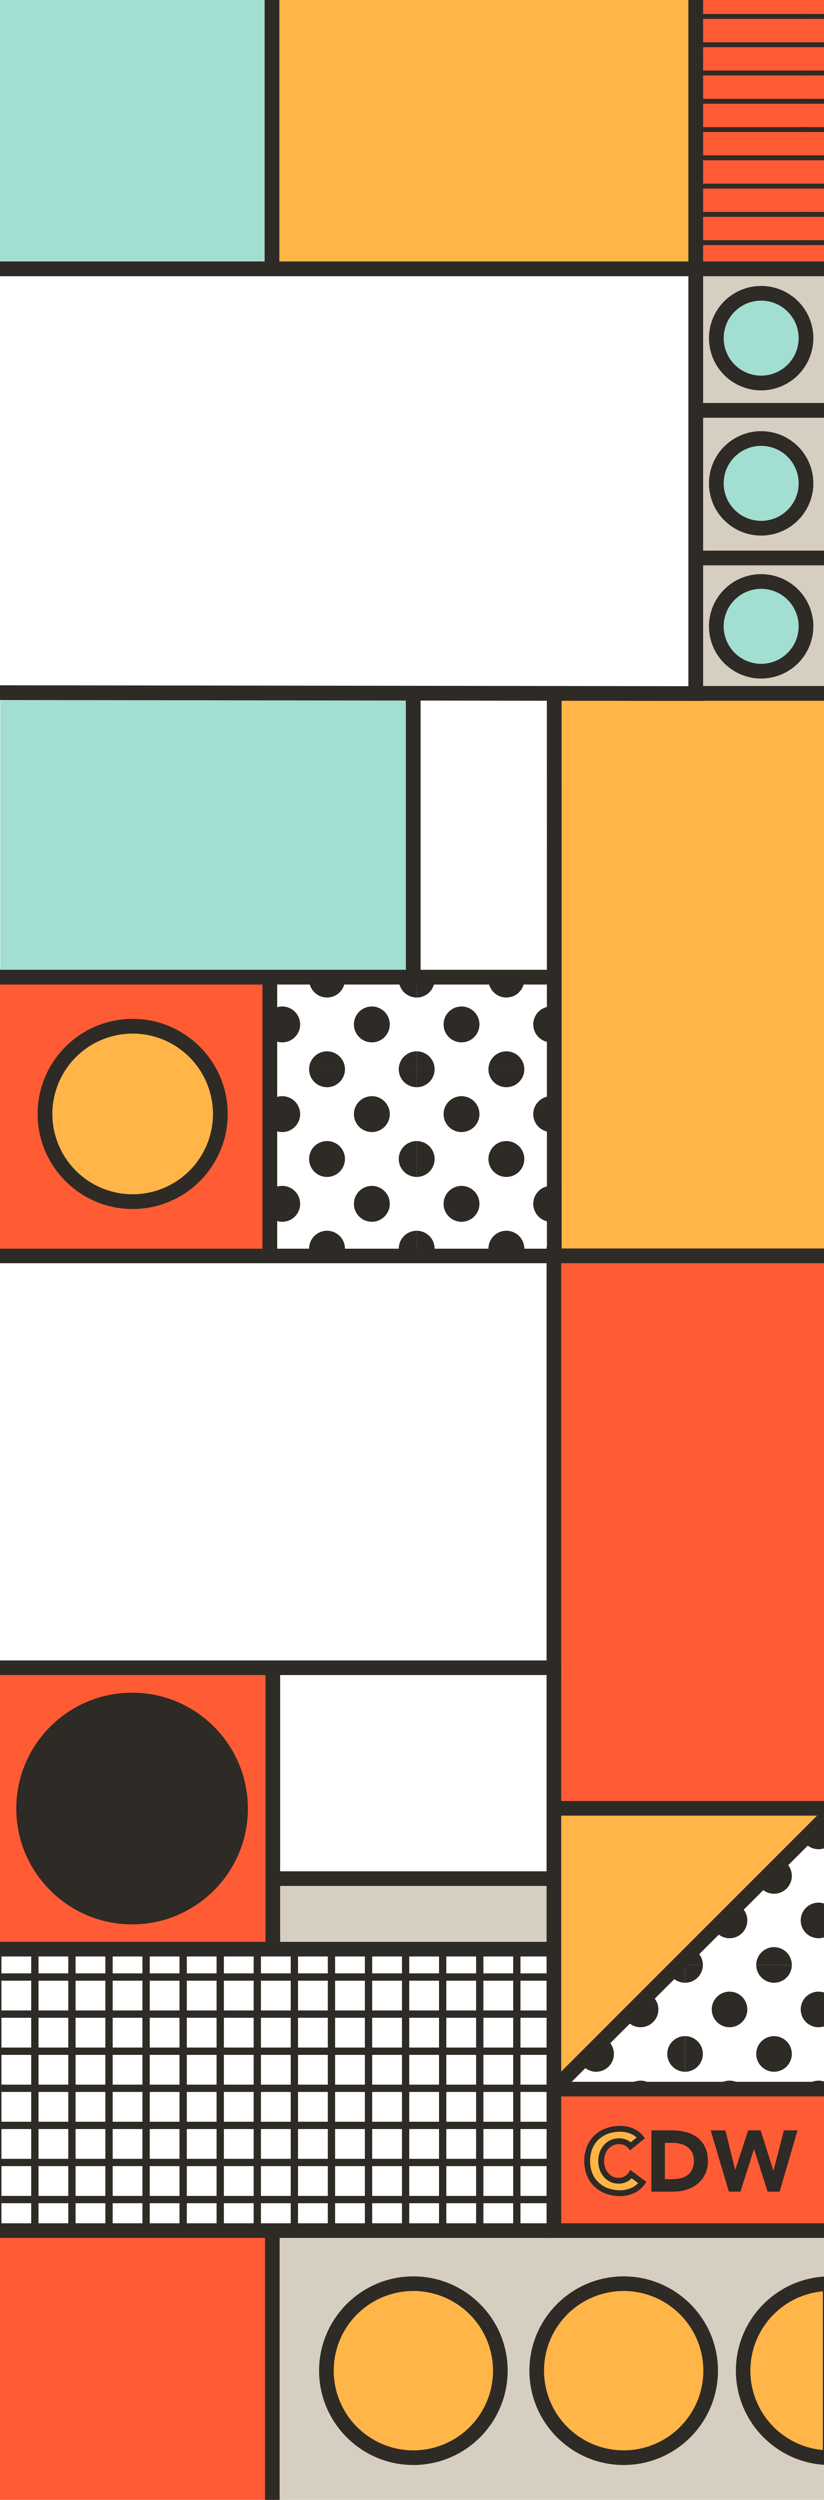 <svg id="7a12c148-3824-4db5-959d-606992ed67d4" data-name="Layer 1" xmlns="http://www.w3.org/2000/svg" xmlns:xlink="http://www.w3.org/1999/xlink" viewBox="0 0 1200 3639.16"><defs><style>.\38 2eb496f-14f8-4efe-9ca1-07c2d0b769f8{fill:none;}.\37 964dc54-77ad-4539-bf93-e321cf7a09b9{fill:#ffb547;}.\31 5223e74-fa88-401e-b317-ae8fcdf996e9{fill:#a3ded2;}.\30 d751876-4201-4e48-b7de-285b3b790b7d{fill:#fff;}.\39 9e28764-74d1-43a3-81c7-a79842e80d3f{fill:#ff5b35;}.\32 8b59dc7-541a-46fb-bac2-d6cc2e890f13{fill:#d6cec0;}.a9d6747d-a474-4b3e-ae79-1d3e1781258d{clip-path:url(#eb39563c-7c60-4858-9388-b125deb5d891);}.bce96554-d331-4b1d-a64f-83517e2ba53f{clip-path:url(#a557c311-cecc-4845-86d7-efa0c31aada0);}.\30 442865d-26be-40dc-903e-fa04ff067af2{fill:#2e2a25;}.\35 b6a2b88-571a-40b3-bd7c-d735e1b21774{clip-path:url(#f3caca79-f1d3-4735-a67e-b8260b26e125);}.da03964a-5814-4991-834a-bacf8c104a25{clip-path:url(#4a5462ea-1d41-422c-ae7f-ead154a6c0c4);}.\35 da959a5-76f3-4c20-8862-4ed7604af5cf{clip-path:url(#242c09b8-669c-4cf1-abf4-8a085438696a);}.f643a083-7d4e-4441-a335-8858914bb138{clip-path:url(#3ad26491-f104-4552-8f42-f0c9b14f6fb2);}.\34 50b9453-9940-4cd2-af39-e9953ac96bc0{clip-path:url(#706308b0-386e-456c-86ff-2a75bfd17264);}.a238434f-0aff-4232-9a99-d2aa62ed6fa8{clip-path:url(#9b6da7a7-a3d0-4081-85b5-90d99103f566);}.\34 5bc4fe8-2c32-4974-9c6a-f95c67d7ef8f{clip-path:url(#00dac958-4b7e-4e38-aa49-65f328e586fe);}.\35 3cca818-d732-4175-864d-f264b150cdf1{clip-path:url(#c3bafe98-cd58-4a94-a032-524f951bb37a);}.ae6deebc-1aa1-4a01-9b19-9063aab231c9{clip-path:url(#686127bf-519b-4724-adf4-7c93d803bcfb);}.b0c73037-dc27-44f4-a39f-91b533c47380{clip-path:url(#cd03cb4f-8566-429a-9abb-2f4e4be0730b);}.\39 bc93f2a-c75c-49e1-b761-d288165b2e8a{clip-path:url(#b93c1082-1602-4e4e-b189-1bb9372b8bf3);}.ca468ddf-356a-4687-a462-4ab8d9d6fac5{clip-path:url(#f5bb88fd-25d8-491d-82d3-04ca75692df3);}.\36 8eb3c09-9ef1-4233-ac95-ed7bc013467b{clip-path:url(#d8c756c0-10e1-4207-bf29-f08d2d83da89);}.\31 8b75ac3-a47d-4658-b1e0-f2abea520778{clip-path:url(#1f38fed7-027a-495f-a1e2-fe43facd4237);}.\35 c0dc98c-7940-4266-9d14-c3716c9408d8{clip-path:url(#c5bf20d5-0830-45b0-8c7f-2ab2f2d17c8e);}</style><clipPath id="eb39563c-7c60-4858-9388-b125deb5d891"><rect class="82eb496f-14f8-4efe-9ca1-07c2d0b769f8" x="397.22" y="1424.03" width="405.63" height="395.1"/></clipPath><clipPath id="a557c311-cecc-4845-86d7-efa0c31aada0"><rect class="82eb496f-14f8-4efe-9ca1-07c2d0b769f8" x="606.83" y="1295.41" width="261.17" height="261.19"/></clipPath><clipPath id="f3caca79-f1d3-4735-a67e-b8260b26e125"><rect class="82eb496f-14f8-4efe-9ca1-07c2d0b769f8" x="606.83" y="1556.6" width="261.17" height="261.19"/></clipPath><clipPath id="4a5462ea-1d41-422c-ae7f-ead154a6c0c4"><rect class="82eb496f-14f8-4efe-9ca1-07c2d0b769f8" x="606.83" y="1817.78" width="261.17" height="261.19"/></clipPath><clipPath id="242c09b8-669c-4cf1-abf4-8a085438696a"><rect class="82eb496f-14f8-4efe-9ca1-07c2d0b769f8" x="345.66" y="1295.41" width="261.17" height="261.19"/></clipPath><clipPath id="3ad26491-f104-4552-8f42-f0c9b14f6fb2"><rect class="82eb496f-14f8-4efe-9ca1-07c2d0b769f8" x="345.66" y="1556.6" width="261.17" height="261.19"/></clipPath><clipPath id="706308b0-386e-456c-86ff-2a75bfd17264"><rect class="82eb496f-14f8-4efe-9ca1-07c2d0b769f8" x="345.66" y="1817.78" width="261.17" height="261.19"/></clipPath><clipPath id="9b6da7a7-a3d0-4081-85b5-90d99103f566"><rect class="82eb496f-14f8-4efe-9ca1-07c2d0b769f8" x="1016.08" y="-11.37" width="188.67" height="402.74"/></clipPath><clipPath id="00dac958-4b7e-4e38-aa49-65f328e586fe"><rect class="82eb496f-14f8-4efe-9ca1-07c2d0b769f8" x="1174.92" y="-161.23" width="411.58" height="411.58"/></clipPath><clipPath id="c3bafe98-cd58-4a94-a032-524f951bb37a"><rect class="82eb496f-14f8-4efe-9ca1-07c2d0b769f8" x="1174.92" y="250.35" width="411.58" height="411.58"/></clipPath><clipPath id="686127bf-519b-4724-adf4-7c93d803bcfb"><rect class="82eb496f-14f8-4efe-9ca1-07c2d0b769f8" x="763.34" y="-161.23" width="411.58" height="411.58"/></clipPath><clipPath id="cd03cb4f-8566-429a-9abb-2f4e4be0730b"><rect class="82eb496f-14f8-4efe-9ca1-07c2d0b769f8" x="763.34" y="250.35" width="411.58" height="411.58"/></clipPath><clipPath id="b93c1082-1602-4e4e-b189-1bb9372b8bf3"><polygon id="191105c9-832f-4dba-8c82-d3398c559ee1" data-name="SVGID" class="82eb496f-14f8-4efe-9ca1-07c2d0b769f8" points="1214.66 2632.47 1214.66 3041.22 805.91 3041.22 1214.66 2632.47"/></clipPath><clipPath id="f5bb88fd-25d8-491d-82d3-04ca75692df3"><rect id="36f048c5-6b7a-4adb-b6b4-8630c45cd390" data-name="SVGID" class="82eb496f-14f8-4efe-9ca1-07c2d0b769f8" x="997.66" y="2601.32" width="259.11" height="259.13"/></clipPath><clipPath id="d8c756c0-10e1-4207-bf29-f08d2d83da89"><rect id="a6190df5-0676-4bc6-8928-9838bf3b64ca" data-name="SVGID" class="82eb496f-14f8-4efe-9ca1-07c2d0b769f8" x="997.66" y="2860.45" width="259.11" height="259.13"/></clipPath><clipPath id="1f38fed7-027a-495f-a1e2-fe43facd4237"><rect id="68dcebd2-da87-4b31-8c27-96a3cb0a0f64" data-name="SVGID" class="82eb496f-14f8-4efe-9ca1-07c2d0b769f8" x="738.55" y="2601.32" width="259.11" height="259.13"/></clipPath><clipPath id="c5bf20d5-0830-45b0-8c7f-2ab2f2d17c8e"><rect id="b8681e57-22f8-445d-950a-175e2194d4ed" data-name="SVGID" class="82eb496f-14f8-4efe-9ca1-07c2d0b769f8" x="738.55" y="2860.45" width="259.11" height="259.13"/></clipPath></defs><title>hq-background</title><rect class="7964dc54-77ad-4539-bf93-e321cf7a09b9" x="812.21" y="1013.76" width="402.74" height="813.42"/><rect class="15223e74-fa88-401e-b317-ae8fcdf996e9" x="0.41" y="1013.76" width="600.6" height="406.71"/><rect class="0d751876-4201-4e48-b7de-285b3b790b7d" x="-7.2" y="390.41" width="1020.42" height="619.25"/><rect class="99e28764-74d1-43a3-81c7-a79842e80d3f" x="1016.08" y="-11.37" width="188.67" height="401.78"/><rect class="28b59dc7-541a-46fb-bac2-d6cc2e890f13" x="1016.08" y="392.45" width="203.15" height="616.95"/><rect class="99e28764-74d1-43a3-81c7-a79842e80d3f" x="-5.59" y="1422.49" width="398.53" height="398.53"/><rect class="15223e74-fa88-401e-b317-ae8fcdf996e9" x="-7.2" y="-4.68" width="405.63" height="395.1"/><g class="a9d6747d-a474-4b3e-ae79-1d3e1781258d"><g class="bce96554-d331-4b1d-a64f-83517e2ba53f"><path class="0442865d-26be-40dc-903e-fa04ff067af2" d="M868,1582.71a26.12,26.12,0,1,0-26.11-26.12A26.13,26.13,0,0,0,868,1582.71Z"/><path class="0442865d-26be-40dc-903e-fa04ff067af2" d="M737.42,1582.71a26.12,26.12,0,1,0-26.11-26.12A26.13,26.13,0,0,0,737.42,1582.71Z"/><path class="0442865d-26be-40dc-903e-fa04ff067af2" d="M868,1452.13A26.12,26.12,0,1,0,841.89,1426,26.13,26.13,0,0,0,868,1452.13Z"/><path class="0442865d-26be-40dc-903e-fa04ff067af2" d="M737.42,1452.13A26.12,26.12,0,1,0,711.31,1426,26.13,26.13,0,0,0,737.42,1452.13Z"/><path class="0442865d-26be-40dc-903e-fa04ff067af2" d="M672.12,1517.42A26.12,26.12,0,1,0,646,1491.3,26.13,26.13,0,0,0,672.12,1517.42Z"/><path class="0442865d-26be-40dc-903e-fa04ff067af2" d="M802.71,1517.42a26.12,26.12,0,1,0-26.13-26.12A26.12,26.12,0,0,0,802.71,1517.42Z"/><path class="0442865d-26be-40dc-903e-fa04ff067af2" d="M672.12,1386.83A26.12,26.12,0,1,0,646,1360.71,26.13,26.13,0,0,0,672.12,1386.83Z"/><path class="0442865d-26be-40dc-903e-fa04ff067af2" d="M802.71,1386.83a26.12,26.12,0,1,0-26.13-26.12A26.11,26.11,0,0,0,802.71,1386.83Z"/><path class="0442865d-26be-40dc-903e-fa04ff067af2" d="M606.82,1582.71a26.12,26.12,0,1,0-26.11-26.12A26.13,26.13,0,0,0,606.82,1582.71Z"/><path class="0442865d-26be-40dc-903e-fa04ff067af2" d="M606.82,1452.13A26.12,26.12,0,1,0,580.72,1426,26.13,26.13,0,0,0,606.82,1452.13Z"/><path class="0442865d-26be-40dc-903e-fa04ff067af2" d="M868,1321.53a26.12,26.12,0,1,0-26.11-26.12A26.13,26.13,0,0,0,868,1321.53Z"/><path class="0442865d-26be-40dc-903e-fa04ff067af2" d="M737.42,1321.53a26.12,26.12,0,1,0-26.11-26.12A26.13,26.13,0,0,0,737.42,1321.53Z"/><path class="0442865d-26be-40dc-903e-fa04ff067af2" d="M606.82,1321.53a26.12,26.12,0,1,0-26.11-26.12A26.13,26.13,0,0,0,606.82,1321.53Z"/></g><g class="5b6a2b88-571a-40b3-bd7c-d735e1b21774"><path class="0442865d-26be-40dc-903e-fa04ff067af2" d="M868,1843.9a26.12,26.12,0,1,0-26.11-26.12A26.13,26.13,0,0,0,868,1843.9Z"/><path class="0442865d-26be-40dc-903e-fa04ff067af2" d="M737.42,1843.9a26.12,26.12,0,1,0-26.11-26.12A26.13,26.13,0,0,0,737.42,1843.9Z"/><path class="0442865d-26be-40dc-903e-fa04ff067af2" d="M868,1713.32a26.12,26.12,0,1,0-26.11-26.13A26.13,26.13,0,0,0,868,1713.32Z"/><path class="0442865d-26be-40dc-903e-fa04ff067af2" d="M737.42,1713.32a26.12,26.12,0,1,0-26.11-26.13A26.13,26.13,0,0,0,737.42,1713.32Z"/><path class="0442865d-26be-40dc-903e-fa04ff067af2" d="M672.12,1778.6A26.12,26.12,0,1,0,646,1752.49,26.13,26.13,0,0,0,672.12,1778.6Z"/><path class="0442865d-26be-40dc-903e-fa04ff067af2" d="M802.71,1778.6a26.12,26.12,0,1,0-26.13-26.12A26.12,26.12,0,0,0,802.71,1778.6Z"/><path class="0442865d-26be-40dc-903e-fa04ff067af2" d="M672.12,1648A26.12,26.12,0,1,0,646,1621.89,26.13,26.13,0,0,0,672.12,1648Z"/><path class="0442865d-26be-40dc-903e-fa04ff067af2" d="M802.71,1648a26.12,26.12,0,1,0-26.13-26.12A26.11,26.11,0,0,0,802.71,1648Z"/><path class="0442865d-26be-40dc-903e-fa04ff067af2" d="M606.82,1843.9a26.12,26.12,0,1,0-26.11-26.12A26.13,26.13,0,0,0,606.82,1843.9Z"/><path class="0442865d-26be-40dc-903e-fa04ff067af2" d="M606.82,1713.32a26.12,26.12,0,1,0-26.11-26.13A26.13,26.13,0,0,0,606.82,1713.32Z"/><path class="0442865d-26be-40dc-903e-fa04ff067af2" d="M868,1582.71a26.12,26.12,0,1,0-26.11-26.12A26.13,26.13,0,0,0,868,1582.71Z"/><path class="0442865d-26be-40dc-903e-fa04ff067af2" d="M737.42,1582.71a26.12,26.12,0,1,0-26.11-26.12A26.13,26.13,0,0,0,737.42,1582.71Z"/><path class="0442865d-26be-40dc-903e-fa04ff067af2" d="M606.82,1582.71a26.12,26.12,0,1,0-26.11-26.12A26.13,26.13,0,0,0,606.82,1582.71Z"/></g><g class="da03964a-5814-4991-834a-bacf8c104a25"><path class="0442865d-26be-40dc-903e-fa04ff067af2" d="M868,2105.09A26.12,26.12,0,1,0,841.89,2079,26.13,26.13,0,0,0,868,2105.09Z"/><path class="0442865d-26be-40dc-903e-fa04ff067af2" d="M737.42,2105.09A26.12,26.12,0,1,0,711.31,2079,26.13,26.13,0,0,0,737.42,2105.09Z"/><path class="0442865d-26be-40dc-903e-fa04ff067af2" d="M868,1974.5a26.12,26.12,0,1,0-26.11-26.13A26.13,26.13,0,0,0,868,1974.5Z"/><path class="0442865d-26be-40dc-903e-fa04ff067af2" d="M737.42,1974.5a26.12,26.12,0,1,0-26.11-26.13A26.13,26.13,0,0,0,737.42,1974.5Z"/><path class="0442865d-26be-40dc-903e-fa04ff067af2" d="M672.12,2039.79A26.12,26.12,0,1,0,646,2013.67,26.13,26.13,0,0,0,672.12,2039.79Z"/><path class="0442865d-26be-40dc-903e-fa04ff067af2" d="M802.71,2039.79a26.12,26.12,0,1,0-26.13-26.12A26.12,26.12,0,0,0,802.71,2039.79Z"/><path class="0442865d-26be-40dc-903e-fa04ff067af2" d="M672.12,1909.2A26.12,26.12,0,1,0,646,1883.08,26.13,26.13,0,0,0,672.12,1909.2Z"/><path class="0442865d-26be-40dc-903e-fa04ff067af2" d="M802.71,1909.2a26.12,26.12,0,1,0-26.13-26.12A26.11,26.11,0,0,0,802.71,1909.2Z"/><path class="0442865d-26be-40dc-903e-fa04ff067af2" d="M606.82,2105.09A26.12,26.12,0,1,0,580.72,2079,26.13,26.13,0,0,0,606.82,2105.09Z"/><path class="0442865d-26be-40dc-903e-fa04ff067af2" d="M606.82,1974.5a26.12,26.12,0,1,0-26.11-26.13A26.13,26.13,0,0,0,606.82,1974.5Z"/><path class="0442865d-26be-40dc-903e-fa04ff067af2" d="M868,1843.9a26.12,26.12,0,1,0-26.11-26.12A26.13,26.13,0,0,0,868,1843.9Z"/><path class="0442865d-26be-40dc-903e-fa04ff067af2" d="M737.42,1843.9a26.12,26.12,0,1,0-26.11-26.12A26.13,26.13,0,0,0,737.42,1843.9Z"/><path class="0442865d-26be-40dc-903e-fa04ff067af2" d="M606.82,1843.9a26.12,26.12,0,1,0-26.11-26.12A26.13,26.13,0,0,0,606.82,1843.9Z"/></g><g class="5da959a5-76f3-4c20-8862-4ed7604af5cf"><path class="0442865d-26be-40dc-903e-fa04ff067af2" d="M606.82,1582.71a26.12,26.12,0,1,0-26.11-26.12A26.13,26.13,0,0,0,606.82,1582.71Z"/><path class="0442865d-26be-40dc-903e-fa04ff067af2" d="M476.24,1582.71a26.12,26.12,0,1,0-26.11-26.12A26.13,26.13,0,0,0,476.24,1582.71Z"/><path class="0442865d-26be-40dc-903e-fa04ff067af2" d="M606.82,1452.13A26.12,26.12,0,1,0,580.72,1426,26.13,26.13,0,0,0,606.82,1452.13Z"/><path class="0442865d-26be-40dc-903e-fa04ff067af2" d="M476.24,1452.13A26.12,26.12,0,1,0,450.14,1426,26.13,26.13,0,0,0,476.24,1452.13Z"/><path class="0442865d-26be-40dc-903e-fa04ff067af2" d="M411,1517.42a26.12,26.12,0,1,0-26.12-26.12A26.13,26.13,0,0,0,411,1517.42Z"/><path class="0442865d-26be-40dc-903e-fa04ff067af2" d="M541.54,1517.42a26.12,26.12,0,1,0-26.13-26.12A26.12,26.12,0,0,0,541.54,1517.42Z"/><path class="0442865d-26be-40dc-903e-fa04ff067af2" d="M411,1386.83a26.12,26.12,0,1,0-26.12-26.12A26.13,26.13,0,0,0,411,1386.83Z"/><path class="0442865d-26be-40dc-903e-fa04ff067af2" d="M541.54,1386.83a26.12,26.12,0,1,0-26.13-26.12A26.11,26.11,0,0,0,541.54,1386.83Z"/><path class="0442865d-26be-40dc-903e-fa04ff067af2" d="M345.65,1582.71a26.12,26.12,0,1,0-26.11-26.12A26.13,26.13,0,0,0,345.65,1582.71Z"/><path class="0442865d-26be-40dc-903e-fa04ff067af2" d="M345.65,1452.13A26.12,26.12,0,1,0,319.54,1426,26.13,26.13,0,0,0,345.65,1452.13Z"/><path class="0442865d-26be-40dc-903e-fa04ff067af2" d="M606.82,1321.53a26.12,26.12,0,1,0-26.11-26.12A26.13,26.13,0,0,0,606.82,1321.53Z"/><path class="0442865d-26be-40dc-903e-fa04ff067af2" d="M476.24,1321.53a26.12,26.12,0,1,0-26.11-26.12A26.13,26.13,0,0,0,476.24,1321.53Z"/><path class="0442865d-26be-40dc-903e-fa04ff067af2" d="M345.65,1321.53a26.12,26.12,0,1,0-26.11-26.12A26.13,26.13,0,0,0,345.65,1321.53Z"/></g><g class="f643a083-7d4e-4441-a335-8858914bb138"><path class="0442865d-26be-40dc-903e-fa04ff067af2" d="M606.82,1843.9a26.12,26.12,0,1,0-26.11-26.12A26.13,26.13,0,0,0,606.82,1843.9Z"/><path class="0442865d-26be-40dc-903e-fa04ff067af2" d="M476.24,1843.9a26.12,26.12,0,1,0-26.11-26.12A26.13,26.13,0,0,0,476.24,1843.9Z"/><path class="0442865d-26be-40dc-903e-fa04ff067af2" d="M606.82,1713.32a26.12,26.12,0,1,0-26.11-26.13A26.13,26.13,0,0,0,606.82,1713.32Z"/><path class="0442865d-26be-40dc-903e-fa04ff067af2" d="M476.24,1713.32a26.12,26.12,0,1,0-26.11-26.13A26.13,26.13,0,0,0,476.24,1713.32Z"/><path class="0442865d-26be-40dc-903e-fa04ff067af2" d="M411,1778.6a26.12,26.12,0,1,0-26.12-26.12A26.13,26.13,0,0,0,411,1778.6Z"/><path class="0442865d-26be-40dc-903e-fa04ff067af2" d="M541.54,1778.6a26.12,26.12,0,1,0-26.13-26.12A26.12,26.12,0,0,0,541.54,1778.6Z"/><path class="0442865d-26be-40dc-903e-fa04ff067af2" d="M411,1648a26.12,26.12,0,1,0-26.12-26.12A26.13,26.13,0,0,0,411,1648Z"/><path class="0442865d-26be-40dc-903e-fa04ff067af2" d="M541.54,1648a26.12,26.12,0,1,0-26.13-26.12A26.11,26.11,0,0,0,541.54,1648Z"/><path class="0442865d-26be-40dc-903e-fa04ff067af2" d="M345.65,1843.9a26.12,26.12,0,1,0-26.11-26.12A26.13,26.13,0,0,0,345.65,1843.9Z"/><path class="0442865d-26be-40dc-903e-fa04ff067af2" d="M345.65,1713.32a26.12,26.12,0,1,0-26.11-26.13A26.13,26.13,0,0,0,345.65,1713.32Z"/><path class="0442865d-26be-40dc-903e-fa04ff067af2" d="M606.82,1582.71a26.12,26.12,0,1,0-26.11-26.12A26.13,26.13,0,0,0,606.82,1582.71Z"/><path class="0442865d-26be-40dc-903e-fa04ff067af2" d="M476.24,1582.71a26.12,26.12,0,1,0-26.11-26.12A26.13,26.13,0,0,0,476.24,1582.71Z"/><path class="0442865d-26be-40dc-903e-fa04ff067af2" d="M345.65,1582.71a26.12,26.12,0,1,0-26.11-26.12A26.13,26.13,0,0,0,345.65,1582.71Z"/></g><g class="450b9453-9940-4cd2-af39-e9953ac96bc0"><path class="0442865d-26be-40dc-903e-fa04ff067af2" d="M606.82,2105.09A26.12,26.12,0,1,0,580.72,2079,26.13,26.13,0,0,0,606.82,2105.09Z"/><path class="0442865d-26be-40dc-903e-fa04ff067af2" d="M476.24,2105.09A26.12,26.12,0,1,0,450.14,2079,26.13,26.13,0,0,0,476.24,2105.09Z"/><path class="0442865d-26be-40dc-903e-fa04ff067af2" d="M606.82,1974.5a26.12,26.12,0,1,0-26.11-26.13A26.13,26.13,0,0,0,606.82,1974.5Z"/><path class="0442865d-26be-40dc-903e-fa04ff067af2" d="M476.24,1974.5a26.12,26.12,0,1,0-26.11-26.13A26.13,26.13,0,0,0,476.24,1974.5Z"/><path class="0442865d-26be-40dc-903e-fa04ff067af2" d="M411,2039.79a26.12,26.12,0,1,0-26.12-26.12A26.13,26.13,0,0,0,411,2039.79Z"/><path class="0442865d-26be-40dc-903e-fa04ff067af2" d="M541.54,2039.79a26.12,26.12,0,1,0-26.13-26.12A26.12,26.12,0,0,0,541.54,2039.79Z"/><path class="0442865d-26be-40dc-903e-fa04ff067af2" d="M411,1909.2a26.12,26.12,0,1,0-26.12-26.12A26.13,26.13,0,0,0,411,1909.2Z"/><path class="0442865d-26be-40dc-903e-fa04ff067af2" d="M541.54,1909.2a26.12,26.12,0,1,0-26.13-26.12A26.11,26.11,0,0,0,541.54,1909.2Z"/><path class="0442865d-26be-40dc-903e-fa04ff067af2" d="M345.65,2105.09A26.12,26.12,0,1,0,319.54,2079,26.13,26.13,0,0,0,345.65,2105.09Z"/><path class="0442865d-26be-40dc-903e-fa04ff067af2" d="M345.65,1974.5a26.12,26.12,0,1,0-26.11-26.13A26.13,26.13,0,0,0,345.65,1974.5Z"/><path class="0442865d-26be-40dc-903e-fa04ff067af2" d="M606.82,1843.9a26.12,26.12,0,1,0-26.11-26.12A26.13,26.13,0,0,0,606.82,1843.9Z"/><path class="0442865d-26be-40dc-903e-fa04ff067af2" d="M476.24,1843.9a26.12,26.12,0,1,0-26.11-26.12A26.13,26.13,0,0,0,476.24,1843.9Z"/><path class="0442865d-26be-40dc-903e-fa04ff067af2" d="M345.65,1843.9a26.12,26.12,0,1,0-26.11-26.12A26.13,26.13,0,0,0,345.65,1843.9Z"/></g></g><rect class="7964dc54-77ad-4539-bf93-e321cf7a09b9" x="396.11" y="-23.71" width="619.97" height="416.17"/><polygon class="0442865d-26be-40dc-903e-fa04ff067af2" points="612.51 1433.22 -17 1433.22 -17 1411.76 591.05 1411.76 591.05 1010.47 612.51 1010.47 612.51 1433.22"/><polygon class="0442865d-26be-40dc-903e-fa04ff067af2" points="1219.23 1838.94 796.49 1838.94 796.39 1012.98 817.85 1012.98 817.94 1817.48 1219.23 1817.48 1219.23 1838.94"/><rect class="0442865d-26be-40dc-903e-fa04ff067af2" x="601.78" y="1411.76" width="205.43" height="21.46"/><rect class="0442865d-26be-40dc-903e-fa04ff067af2" x="382.22" y="1424.74" width="21.46" height="408.61"/><rect class="0442865d-26be-40dc-903e-fa04ff067af2" x="-17" y="380.64" width="1236.03" height="21.46"/><rect class="0442865d-26be-40dc-903e-fa04ff067af2" x="1013.22" y="586.68" width="206.01" height="21.46"/><rect class="0442865d-26be-40dc-903e-fa04ff067af2" x="1013.22" y="801.56" width="206.01" height="21.46"/><rect class="0442865d-26be-40dc-903e-fa04ff067af2" x="1013.22" y="998.67" width="206.01" height="21.46"/><circle class="15223e74-fa88-401e-b317-ae8fcdf996e9" cx="1108.49" cy="911.76" r="65.31"/><path class="0442865d-26be-40dc-903e-fa04ff067af2" d="M1108.49,987.8a76,76,0,1,1,76-76A76.13,76.13,0,0,1,1108.49,987.8Zm0-130.62a54.58,54.58,0,1,0,54.58,54.58A54.64,54.64,0,0,0,1108.49,857.18Z"/><circle class="15223e74-fa88-401e-b317-ae8fcdf996e9" cx="1108.49" cy="703.64" r="65.31"/><path class="0442865d-26be-40dc-903e-fa04ff067af2" d="M1108.49,779.68a76,76,0,1,1,76-76A76.13,76.13,0,0,1,1108.49,779.68Zm0-130.62a54.58,54.58,0,1,0,54.58,54.58A54.64,54.64,0,0,0,1108.49,649.06Z"/><circle class="15223e74-fa88-401e-b317-ae8fcdf996e9" cx="1108.49" cy="492.23" r="65.31"/><path class="0442865d-26be-40dc-903e-fa04ff067af2" d="M1108.49,568.27a76,76,0,1,1,76-76A76.13,76.13,0,0,1,1108.49,568.27Zm0-130.62a54.58,54.58,0,1,0,54.58,54.58A54.64,54.64,0,0,0,1108.49,437.65Z"/><polygon class="0442865d-26be-40dc-903e-fa04ff067af2" points="1023.95 1020.4 -17.01 1019.03 -16.98 997.57 1002.49 998.92 1002.49 -11.37 1023.95 -11.37 1023.95 1020.4"/><rect class="0442865d-26be-40dc-903e-fa04ff067af2" x="385.38" y="-23.71" width="21.46" height="416.17"/><circle class="7964dc54-77ad-4539-bf93-e321cf7a09b9" cx="193.2" cy="1621.58" r="127.67"/><path class="0442865d-26be-40dc-903e-fa04ff067af2" d="M193.2,1760c-76.31,0-138.4-62.08-138.4-138.4s62.08-138.4,138.4-138.4,138.4,62.08,138.4,138.4S269.52,1760,193.2,1760Zm0-255.33a116.94,116.94,0,1,0,116.94,116.94A117.07,117.07,0,0,0,193.2,1504.64Z"/><g class="a238434f-0aff-4232-9a99-d2aa62ed6fa8"><g class="45bc4fe8-2c32-4974-9c6a-f95c67d7ef8f"><rect class="0442865d-26be-40dc-903e-fa04ff067af2" x="1173.49" y="226.19" width="414.43" height="7.15"/><rect class="0442865d-26be-40dc-903e-fa04ff067af2" x="1173.49" y="143.88" width="414.43" height="7.15"/><rect class="0442865d-26be-40dc-903e-fa04ff067af2" x="1173.49" y="61.56" width="414.43" height="7.15"/><rect class="0442865d-26be-40dc-903e-fa04ff067af2" x="1173.49" y="185.04" width="414.43" height="7.15"/><rect class="0442865d-26be-40dc-903e-fa04ff067af2" x="1173.49" y="102.72" width="414.43" height="7.15"/><rect class="0442865d-26be-40dc-903e-fa04ff067af2" x="1173.49" y="20.4" width="414.43" height="7.15"/><rect class="0442865d-26be-40dc-903e-fa04ff067af2" x="761.91" y="226.19" width="414.43" height="7.15"/><rect class="0442865d-26be-40dc-903e-fa04ff067af2" x="761.91" y="143.88" width="414.43" height="7.15"/><rect class="0442865d-26be-40dc-903e-fa04ff067af2" x="761.91" y="61.56" width="414.43" height="7.15"/><rect class="0442865d-26be-40dc-903e-fa04ff067af2" x="761.91" y="185.04" width="414.43" height="7.15"/><rect class="0442865d-26be-40dc-903e-fa04ff067af2" x="761.91" y="102.72" width="414.43" height="7.15"/><rect class="0442865d-26be-40dc-903e-fa04ff067af2" x="761.91" y="20.4" width="414.43" height="7.15"/></g><g class="53cca818-d732-4175-864d-f264b150cdf1"><rect class="0442865d-26be-40dc-903e-fa04ff067af2" x="1173.49" y="637.77" width="414.43" height="7.15"/><rect class="0442865d-26be-40dc-903e-fa04ff067af2" x="1173.49" y="555.45" width="414.43" height="7.15"/><rect class="0442865d-26be-40dc-903e-fa04ff067af2" x="1173.49" y="473.14" width="414.43" height="7.15"/><rect class="0442865d-26be-40dc-903e-fa04ff067af2" x="1173.49" y="390.82" width="414.43" height="7.15"/><rect class="0442865d-26be-40dc-903e-fa04ff067af2" x="1173.49" y="308.51" width="414.43" height="7.15"/><rect class="0442865d-26be-40dc-903e-fa04ff067af2" x="1173.49" y="596.61" width="414.43" height="7.15"/><rect class="0442865d-26be-40dc-903e-fa04ff067af2" x="1173.49" y="514.29" width="414.43" height="7.15"/><rect class="0442865d-26be-40dc-903e-fa04ff067af2" x="1173.49" y="431.98" width="414.43" height="7.15"/><rect class="0442865d-26be-40dc-903e-fa04ff067af2" x="1173.49" y="349.67" width="414.43" height="7.15"/><rect class="0442865d-26be-40dc-903e-fa04ff067af2" x="1173.49" y="267.35" width="414.43" height="7.15"/><rect class="0442865d-26be-40dc-903e-fa04ff067af2" x="761.91" y="637.77" width="414.43" height="7.15"/><rect class="0442865d-26be-40dc-903e-fa04ff067af2" x="761.91" y="555.45" width="414.43" height="7.15"/><rect class="0442865d-26be-40dc-903e-fa04ff067af2" x="761.91" y="473.14" width="414.43" height="7.15"/><rect class="0442865d-26be-40dc-903e-fa04ff067af2" x="761.91" y="390.82" width="414.43" height="7.15"/><rect class="0442865d-26be-40dc-903e-fa04ff067af2" x="761.91" y="308.51" width="414.43" height="7.15"/><rect class="0442865d-26be-40dc-903e-fa04ff067af2" x="761.91" y="596.61" width="414.43" height="7.15"/><rect class="0442865d-26be-40dc-903e-fa04ff067af2" x="761.91" y="514.29" width="414.43" height="7.15"/><rect class="0442865d-26be-40dc-903e-fa04ff067af2" x="761.91" y="431.98" width="414.43" height="7.15"/><rect class="0442865d-26be-40dc-903e-fa04ff067af2" x="761.91" y="349.67" width="414.43" height="7.15"/><rect class="0442865d-26be-40dc-903e-fa04ff067af2" x="761.91" y="267.35" width="414.43" height="7.15"/></g><g class="ae6deebc-1aa1-4a01-9b19-9063aab231c9"><rect class="0442865d-26be-40dc-903e-fa04ff067af2" x="1173.49" y="226.19" width="414.43" height="7.15"/><rect class="0442865d-26be-40dc-903e-fa04ff067af2" x="1173.49" y="143.88" width="414.43" height="7.15"/><rect class="0442865d-26be-40dc-903e-fa04ff067af2" x="1173.49" y="61.56" width="414.43" height="7.15"/><rect class="0442865d-26be-40dc-903e-fa04ff067af2" x="1173.49" y="185.04" width="414.43" height="7.15"/><rect class="0442865d-26be-40dc-903e-fa04ff067af2" x="1173.49" y="102.72" width="414.43" height="7.15"/><rect class="0442865d-26be-40dc-903e-fa04ff067af2" x="1173.49" y="20.4" width="414.43" height="7.15"/><rect class="0442865d-26be-40dc-903e-fa04ff067af2" x="761.91" y="226.19" width="414.43" height="7.15"/><rect class="0442865d-26be-40dc-903e-fa04ff067af2" x="761.91" y="143.88" width="414.43" height="7.15"/><rect class="0442865d-26be-40dc-903e-fa04ff067af2" x="761.91" y="61.56" width="414.43" height="7.15"/><rect class="0442865d-26be-40dc-903e-fa04ff067af2" x="761.91" y="185.04" width="414.43" height="7.15"/><rect class="0442865d-26be-40dc-903e-fa04ff067af2" x="761.91" y="102.72" width="414.43" height="7.15"/><rect class="0442865d-26be-40dc-903e-fa04ff067af2" x="761.91" y="20.4" width="414.43" height="7.15"/><rect class="0442865d-26be-40dc-903e-fa04ff067af2" x="350.34" y="226.19" width="414.43" height="7.15"/><rect class="0442865d-26be-40dc-903e-fa04ff067af2" x="350.34" y="143.88" width="414.43" height="7.15"/><rect class="0442865d-26be-40dc-903e-fa04ff067af2" x="350.34" y="61.56" width="414.43" height="7.15"/><rect class="0442865d-26be-40dc-903e-fa04ff067af2" x="350.34" y="185.04" width="414.43" height="7.15"/><rect class="0442865d-26be-40dc-903e-fa04ff067af2" x="350.34" y="102.72" width="414.43" height="7.15"/><rect class="0442865d-26be-40dc-903e-fa04ff067af2" x="350.34" y="20.4" width="414.43" height="7.15"/></g><g class="b0c73037-dc27-44f4-a39f-91b533c47380"><rect class="0442865d-26be-40dc-903e-fa04ff067af2" x="1173.49" y="637.77" width="414.43" height="7.15"/><rect class="0442865d-26be-40dc-903e-fa04ff067af2" x="1173.49" y="555.45" width="414.43" height="7.15"/><rect class="0442865d-26be-40dc-903e-fa04ff067af2" x="1173.49" y="473.14" width="414.43" height="7.15"/><rect class="0442865d-26be-40dc-903e-fa04ff067af2" x="1173.49" y="390.82" width="414.43" height="7.15"/><rect class="0442865d-26be-40dc-903e-fa04ff067af2" x="1173.49" y="308.51" width="414.43" height="7.15"/><rect class="0442865d-26be-40dc-903e-fa04ff067af2" x="1173.49" y="596.61" width="414.43" height="7.15"/><rect class="0442865d-26be-40dc-903e-fa04ff067af2" x="1173.49" y="514.29" width="414.43" height="7.15"/><rect class="0442865d-26be-40dc-903e-fa04ff067af2" x="1173.49" y="431.98" width="414.43" height="7.15"/><rect class="0442865d-26be-40dc-903e-fa04ff067af2" x="1173.49" y="349.67" width="414.43" height="7.15"/><rect class="0442865d-26be-40dc-903e-fa04ff067af2" x="1173.49" y="267.35" width="414.43" height="7.15"/><rect class="0442865d-26be-40dc-903e-fa04ff067af2" x="761.91" y="637.77" width="414.43" height="7.15"/><rect class="0442865d-26be-40dc-903e-fa04ff067af2" x="761.91" y="555.45" width="414.43" height="7.15"/><rect class="0442865d-26be-40dc-903e-fa04ff067af2" x="761.91" y="473.14" width="414.43" height="7.15"/><rect class="0442865d-26be-40dc-903e-fa04ff067af2" x="761.91" y="390.82" width="414.43" height="7.15"/><rect class="0442865d-26be-40dc-903e-fa04ff067af2" x="761.91" y="308.51" width="414.43" height="7.15"/><rect class="0442865d-26be-40dc-903e-fa04ff067af2" x="761.91" y="596.61" width="414.43" height="7.15"/><rect class="0442865d-26be-40dc-903e-fa04ff067af2" x="761.91" y="514.29" width="414.43" height="7.15"/><rect class="0442865d-26be-40dc-903e-fa04ff067af2" x="761.91" y="431.98" width="414.43" height="7.15"/><rect class="0442865d-26be-40dc-903e-fa04ff067af2" x="761.91" y="349.67" width="414.43" height="7.15"/><rect class="0442865d-26be-40dc-903e-fa04ff067af2" x="761.91" y="267.35" width="414.43" height="7.15"/><rect class="0442865d-26be-40dc-903e-fa04ff067af2" x="350.34" y="637.77" width="414.43" height="7.15"/><rect class="0442865d-26be-40dc-903e-fa04ff067af2" x="350.34" y="555.45" width="414.43" height="7.15"/><rect class="0442865d-26be-40dc-903e-fa04ff067af2" x="350.34" y="473.14" width="414.43" height="7.15"/><rect class="0442865d-26be-40dc-903e-fa04ff067af2" x="350.34" y="390.82" width="414.43" height="7.15"/><rect class="0442865d-26be-40dc-903e-fa04ff067af2" x="350.34" y="308.51" width="414.43" height="7.15"/><rect class="0442865d-26be-40dc-903e-fa04ff067af2" x="350.34" y="596.61" width="414.43" height="7.15"/><rect class="0442865d-26be-40dc-903e-fa04ff067af2" x="350.34" y="514.29" width="414.43" height="7.15"/><rect class="0442865d-26be-40dc-903e-fa04ff067af2" x="350.34" y="431.98" width="414.43" height="7.15"/><rect class="0442865d-26be-40dc-903e-fa04ff067af2" x="350.34" y="349.67" width="414.43" height="7.15"/><rect class="0442865d-26be-40dc-903e-fa04ff067af2" x="350.34" y="267.35" width="414.43" height="7.15"/></g></g><rect class="99e28764-74d1-43a3-81c7-a79842e80d3f" x="806.79" y="3040.03" width="402.26" height="207.15"/><rect class="99e28764-74d1-43a3-81c7-a79842e80d3f" x="814.06" y="1824.67" width="400.6" height="805.01"/><rect class="28b59dc7-541a-46fb-bac2-d6cc2e890f13" x="396.59" y="3247.18" width="812.41" height="391.98"/><rect class="28b59dc7-541a-46fb-bac2-d6cc2e890f13" x="397.33" y="2734.8" width="408.58" height="102.7"/><rect class="99e28764-74d1-43a3-81c7-a79842e80d3f" x="-7.42" y="3255.11" width="409.13" height="391.98"/><rect class="99e28764-74d1-43a3-81c7-a79842e80d3f" x="-3.22" y="2427.81" width="400.36" height="409.03"/><g class="9bc93f2a-c75c-49e1-b761-d288165b2e8a"><g class="ca468ddf-356a-4687-a462-4ab8d9d6fac5"><path class="0442865d-26be-40dc-903e-fa04ff067af2" d="M1127.22,2886.36a25.91,25.91,0,1,0-25.9-25.91A25.93,25.93,0,0,0,1127.22,2886.36Z"/><path class="0442865d-26be-40dc-903e-fa04ff067af2" d="M1127.22,2756.81a25.92,25.92,0,1,0-25.9-25.92A25.93,25.93,0,0,0,1127.22,2756.81Z"/><path class="0442865d-26be-40dc-903e-fa04ff067af2" d="M1062.44,2821.58a25.91,25.91,0,1,0-25.91-25.91A25.93,25.93,0,0,0,1062.44,2821.58Z"/><path class="0442865d-26be-40dc-903e-fa04ff067af2" d="M1192,2821.58a25.91,25.91,0,1,0-25.92-25.91A25.91,25.91,0,0,0,1192,2821.58Z"/><path class="0442865d-26be-40dc-903e-fa04ff067af2" d="M1062.44,2692a25.91,25.91,0,1,0-25.91-25.91A25.92,25.92,0,0,0,1062.44,2692Z"/><path class="0442865d-26be-40dc-903e-fa04ff067af2" d="M1192,2692a25.91,25.91,0,1,0-25.92-25.91A25.91,25.91,0,0,0,1192,2692Z"/><path class="0442865d-26be-40dc-903e-fa04ff067af2" d="M997.66,2886.36a25.91,25.91,0,1,0-25.9-25.91A25.93,25.93,0,0,0,997.66,2886.36Z"/><path class="0442865d-26be-40dc-903e-fa04ff067af2" d="M997.66,2756.81a25.92,25.92,0,1,0-25.9-25.92A25.93,25.93,0,0,0,997.66,2756.81Z"/><path class="0442865d-26be-40dc-903e-fa04ff067af2" d="M1127.22,2627.24a25.91,25.91,0,1,0-25.9-25.91A25.92,25.92,0,0,0,1127.22,2627.24Z"/><path class="0442865d-26be-40dc-903e-fa04ff067af2" d="M997.66,2627.24a25.91,25.91,0,1,0-25.9-25.91A25.93,25.93,0,0,0,997.66,2627.24Z"/></g><g class="68eb3c09-9ef1-4233-ac95-ed7bc013467b"><path class="0442865d-26be-40dc-903e-fa04ff067af2" d="M1127.22,3145.49a25.91,25.91,0,1,0-25.9-25.91A25.93,25.93,0,0,0,1127.22,3145.49Z"/><path class="0442865d-26be-40dc-903e-fa04ff067af2" d="M1127.22,3015.93a25.92,25.92,0,1,0-25.9-25.92A25.93,25.93,0,0,0,1127.22,3015.93Z"/><path class="0442865d-26be-40dc-903e-fa04ff067af2" d="M1062.44,3080.7a25.91,25.91,0,1,0-25.91-25.91A25.93,25.93,0,0,0,1062.44,3080.7Z"/><path class="0442865d-26be-40dc-903e-fa04ff067af2" d="M1192,3080.7a25.91,25.91,0,1,0-25.92-25.91A25.91,25.91,0,0,0,1192,3080.7Z"/><path class="0442865d-26be-40dc-903e-fa04ff067af2" d="M1062.44,2951.14a25.91,25.91,0,1,0-25.91-25.91A25.92,25.92,0,0,0,1062.44,2951.14Z"/><path class="0442865d-26be-40dc-903e-fa04ff067af2" d="M1192,2951.14a25.91,25.91,0,1,0-25.92-25.91A25.91,25.91,0,0,0,1192,2951.14Z"/><path class="0442865d-26be-40dc-903e-fa04ff067af2" d="M997.66,3145.49a25.91,25.91,0,1,0-25.9-25.91A25.93,25.93,0,0,0,997.66,3145.49Z"/><path class="0442865d-26be-40dc-903e-fa04ff067af2" d="M997.66,3015.93a25.92,25.92,0,1,0-25.9-25.92A25.93,25.93,0,0,0,997.66,3015.93Z"/><path class="0442865d-26be-40dc-903e-fa04ff067af2" d="M1127.22,2886.36a25.91,25.91,0,1,0-25.9-25.91A25.92,25.92,0,0,0,1127.22,2886.36Z"/><path class="0442865d-26be-40dc-903e-fa04ff067af2" d="M997.66,2886.36a25.91,25.91,0,1,0-25.9-25.91A25.93,25.93,0,0,0,997.66,2886.36Z"/></g><g class="18b75ac3-a47d-4658-b1e0-f2abea520778"><path class="0442865d-26be-40dc-903e-fa04ff067af2" d="M997.65,2886.36a25.91,25.91,0,1,0-25.9-25.91A25.93,25.93,0,0,0,997.65,2886.36Z"/><path class="0442865d-26be-40dc-903e-fa04ff067af2" d="M868.11,2886.36a25.91,25.91,0,1,0-25.9-25.91A25.93,25.93,0,0,0,868.11,2886.36Z"/><path class="0442865d-26be-40dc-903e-fa04ff067af2" d="M997.65,2756.81a25.92,25.92,0,1,0-25.9-25.92A25.93,25.93,0,0,0,997.65,2756.81Z"/><path class="0442865d-26be-40dc-903e-fa04ff067af2" d="M868.11,2756.81a25.92,25.92,0,1,0-25.9-25.92A25.93,25.93,0,0,0,868.11,2756.81Z"/><path class="0442865d-26be-40dc-903e-fa04ff067af2" d="M803.33,2821.58a25.91,25.91,0,1,0-25.91-25.91A25.93,25.93,0,0,0,803.33,2821.58Z"/><path class="0442865d-26be-40dc-903e-fa04ff067af2" d="M932.88,2821.58A25.91,25.91,0,1,0,907,2795.67,25.91,25.91,0,0,0,932.88,2821.58Z"/><path class="0442865d-26be-40dc-903e-fa04ff067af2" d="M803.33,2692a25.91,25.91,0,1,0-25.91-25.91A25.92,25.92,0,0,0,803.33,2692Z"/><path class="0442865d-26be-40dc-903e-fa04ff067af2" d="M932.88,2692A25.91,25.91,0,1,0,907,2666.11,25.91,25.91,0,0,0,932.88,2692Z"/><path class="0442865d-26be-40dc-903e-fa04ff067af2" d="M738.54,2886.36a25.91,25.91,0,1,0-25.9-25.91A25.93,25.93,0,0,0,738.54,2886.36Z"/><path class="0442865d-26be-40dc-903e-fa04ff067af2" d="M738.54,2756.81a25.92,25.92,0,1,0-25.9-25.92A25.93,25.93,0,0,0,738.54,2756.81Z"/><path class="0442865d-26be-40dc-903e-fa04ff067af2" d="M997.65,2627.24a25.91,25.91,0,1,0-25.9-25.91A25.93,25.93,0,0,0,997.65,2627.24Z"/><path class="0442865d-26be-40dc-903e-fa04ff067af2" d="M868.11,2627.24a25.91,25.91,0,1,0-25.9-25.91A25.92,25.92,0,0,0,868.11,2627.24Z"/><path class="0442865d-26be-40dc-903e-fa04ff067af2" d="M738.54,2627.24a25.91,25.91,0,1,0-25.9-25.91A25.93,25.93,0,0,0,738.54,2627.24Z"/></g><g class="5c0dc98c-7940-4266-9d14-c3716c9408d8"><path class="0442865d-26be-40dc-903e-fa04ff067af2" d="M997.65,3145.49a25.91,25.91,0,1,0-25.9-25.91A25.93,25.93,0,0,0,997.65,3145.49Z"/><path class="0442865d-26be-40dc-903e-fa04ff067af2" d="M868.11,3145.49a25.91,25.91,0,1,0-25.9-25.91A25.93,25.93,0,0,0,868.11,3145.49Z"/><path class="0442865d-26be-40dc-903e-fa04ff067af2" d="M997.65,3015.93a25.92,25.92,0,1,0-25.9-25.92A25.93,25.93,0,0,0,997.65,3015.93Z"/><path class="0442865d-26be-40dc-903e-fa04ff067af2" d="M868.11,3015.93A25.92,25.92,0,1,0,842.2,2990,25.93,25.93,0,0,0,868.11,3015.93Z"/><path class="0442865d-26be-40dc-903e-fa04ff067af2" d="M803.33,3080.7a25.91,25.91,0,1,0-25.91-25.91A25.93,25.93,0,0,0,803.33,3080.7Z"/><path class="0442865d-26be-40dc-903e-fa04ff067af2" d="M932.88,3080.7A25.91,25.91,0,1,0,907,3054.79,25.91,25.91,0,0,0,932.88,3080.7Z"/><path class="0442865d-26be-40dc-903e-fa04ff067af2" d="M803.33,2951.14a25.91,25.91,0,1,0-25.91-25.91A25.92,25.92,0,0,0,803.33,2951.14Z"/><path class="0442865d-26be-40dc-903e-fa04ff067af2" d="M932.88,2951.14A25.91,25.91,0,1,0,907,2925.23,25.91,25.91,0,0,0,932.88,2951.14Z"/><path class="0442865d-26be-40dc-903e-fa04ff067af2" d="M738.54,3145.49a25.91,25.91,0,1,0-25.9-25.91A25.93,25.93,0,0,0,738.54,3145.49Z"/><path class="0442865d-26be-40dc-903e-fa04ff067af2" d="M738.54,3015.93a25.92,25.92,0,1,0-25.9-25.92A25.93,25.93,0,0,0,738.54,3015.93Z"/><path class="0442865d-26be-40dc-903e-fa04ff067af2" d="M997.65,2886.36a25.91,25.91,0,1,0-25.9-25.91A25.93,25.93,0,0,0,997.65,2886.36Z"/><path class="0442865d-26be-40dc-903e-fa04ff067af2" d="M868.11,2886.36a25.91,25.91,0,1,0-25.9-25.91A25.92,25.92,0,0,0,868.11,2886.36Z"/><path class="0442865d-26be-40dc-903e-fa04ff067af2" d="M738.54,2886.36a25.91,25.91,0,1,0-25.9-25.91A25.93,25.93,0,0,0,738.54,2886.36Z"/></g></g><polygon class="7964dc54-77ad-4539-bf93-e321cf7a09b9" points="805.91 3041.22 805.91 2632.47 1214.66 2632.47 805.91 3041.22"/><polygon class="0442865d-26be-40dc-903e-fa04ff067af2" points="817.29 2438.45 -3.22 2438.45 -3.22 2417.16 796 2417.16 796 1814.97 817.29 1814.97 817.29 2438.45"/><polygon class="0442865d-26be-40dc-903e-fa04ff067af2" points="1209.05 3257.82 796 3257.82 796 2427.81 817.29 2427.81 817.29 3236.53 1209.05 3236.53 1209.05 3257.82"/><rect class="0442865d-26be-40dc-903e-fa04ff067af2" x="386.68" y="2427.81" width="21.29" height="409.69"/><rect class="0442865d-26be-40dc-903e-fa04ff067af2" x="-10.85" y="2826.85" width="816.76" height="21.29"/><rect class="0442865d-26be-40dc-903e-fa04ff067af2" x="-10.85" y="3236.54" width="816.76" height="21.29"/><rect class="0442865d-26be-40dc-903e-fa04ff067af2" x="397.33" y="2724.15" width="408.58" height="21.29"/><rect class="0442865d-26be-40dc-903e-fa04ff067af2" x="385.95" y="3247.18" width="21.29" height="400.01"/><circle class="0442865d-26be-40dc-903e-fa04ff067af2" cx="192.37" cy="2632.76" r="158.01"/><path class="0442865d-26be-40dc-903e-fa04ff067af2" d="M192.37,2801.41c-93,0-168.65-75.66-168.65-168.65s75.66-168.65,168.65-168.65S361,2539.77,361,2632.76,285.37,2801.41,192.37,2801.41Zm0-316C111.12,2485.4,45,2551.51,45,2632.76s66.11,147.36,147.36,147.36S339.73,2714,339.73,2632.76,273.63,2485.4,192.37,2485.4Z"/><rect class="0442865d-26be-40dc-903e-fa04ff067af2" x="805.91" y="2621.82" width="403.14" height="21.29"/><rect class="0442865d-26be-40dc-903e-fa04ff067af2" x="805.91" y="3030.57" width="403.14" height="21.29"/><rect class="0442865d-26be-40dc-903e-fa04ff067af2" x="722.31" y="2828.07" width="574.09" height="21.29" transform="translate(-1711.64 1545.16) rotate(-45)"/><circle class="7964dc54-77ad-4539-bf93-e321cf7a09b9" cx="601.99" cy="3451.1" r="126.66"/><path class="0442865d-26be-40dc-903e-fa04ff067af2" d="M602,3588.41c-75.71,0-137.3-61.59-137.3-137.3s61.59-137.3,137.3-137.3,137.3,61.59,137.3,137.3S677.7,3588.41,602,3588.41Zm0-253.32a116,116,0,1,0,116,116A116.15,116.15,0,0,0,602,3335.09Z"/><circle class="7964dc54-77ad-4539-bf93-e321cf7a09b9" cx="908.28" cy="3451.1" r="126.66"/><path class="0442865d-26be-40dc-903e-fa04ff067af2" d="M908.28,3588.41c-75.71,0-137.3-61.59-137.3-137.3s61.59-137.3,137.3-137.3,137.3,61.59,137.3,137.3S984,3588.41,908.28,3588.41Zm0-253.32a116,116,0,1,0,116,116A116.15,116.15,0,0,0,908.28,3335.09Z"/><path class="7964dc54-77ad-4539-bf93-e321cf7a09b9" d="M1209,3577.76a126.66,126.66,0,0,1,0-253.32v253.32Z"/><path class="0442865d-26be-40dc-903e-fa04ff067af2" d="M1219.64,3588.41H1209c-75.71,0-137.3-61.59-137.3-137.3s61.59-137.3,137.3-137.3h10.64v274.61Zm-21.29-252.83a116,116,0,0,0,0,231.06V3335.57Z"/><rect class="0442865d-26be-40dc-903e-fa04ff067af2" x="-8.55" y="2837.49" width="10.64" height="409.69"/><rect class="0442865d-26be-40dc-903e-fa04ff067af2" x="45.44" y="2837.49" width="10.64" height="409.69"/><rect class="0442865d-26be-40dc-903e-fa04ff067af2" x="99.44" y="2837.49" width="10.64" height="409.69"/><rect class="0442865d-26be-40dc-903e-fa04ff067af2" x="153.43" y="2837.49" width="10.64" height="409.69"/><rect class="0442865d-26be-40dc-903e-fa04ff067af2" x="207.42" y="2837.49" width="10.64" height="409.69"/><rect class="0442865d-26be-40dc-903e-fa04ff067af2" x="261.41" y="2837.49" width="10.64" height="409.69"/><rect class="0442865d-26be-40dc-903e-fa04ff067af2" x="315.4" y="2837.49" width="10.64" height="409.69"/><rect class="0442865d-26be-40dc-903e-fa04ff067af2" x="369.39" y="2837.49" width="10.64" height="409.69"/><rect class="0442865d-26be-40dc-903e-fa04ff067af2" x="423.38" y="2837.49" width="10.64" height="409.69"/><rect class="0442865d-26be-40dc-903e-fa04ff067af2" x="477.38" y="2837.49" width="10.64" height="409.69"/><rect class="0442865d-26be-40dc-903e-fa04ff067af2" x="531.37" y="2837.49" width="10.64" height="409.69"/><rect class="0442865d-26be-40dc-903e-fa04ff067af2" x="585.36" y="2837.49" width="10.64" height="409.69"/><rect class="0442865d-26be-40dc-903e-fa04ff067af2" x="639.35" y="2837.49" width="10.64" height="409.69"/><rect class="0442865d-26be-40dc-903e-fa04ff067af2" x="693.34" y="2837.49" width="10.64" height="409.69"/><rect class="0442865d-26be-40dc-903e-fa04ff067af2" x="747.33" y="2837.49" width="10.64" height="409.69"/><rect class="0442865d-26be-40dc-903e-fa04ff067af2" x="801.32" y="2837.49" width="10.64" height="409.69"/><rect class="0442865d-26be-40dc-903e-fa04ff067af2" x="-3.37" y="2872.73" width="810.16" height="10.64"/><rect class="0442865d-26be-40dc-903e-fa04ff067af2" x="-3.37" y="2926.72" width="810.16" height="10.64"/><rect class="0442865d-26be-40dc-903e-fa04ff067af2" x="-3.37" y="2980.72" width="810.16" height="10.64"/><rect class="0442865d-26be-40dc-903e-fa04ff067af2" x="-3.37" y="3034.71" width="810.16" height="10.64"/><rect class="0442865d-26be-40dc-903e-fa04ff067af2" x="-3.37" y="3088.7" width="810.16" height="10.64"/><rect class="0442865d-26be-40dc-903e-fa04ff067af2" x="-3.37" y="3142.69" width="810.16" height="10.64"/><rect class="0442865d-26be-40dc-903e-fa04ff067af2" x="-3.37" y="3196.68" width="810.16" height="10.64"/><path class="7964dc54-77ad-4539-bf93-e321cf7a09b9" d="M918.16,3124.48a19.3,19.3,0,0,0-7.12-5.42,23.69,23.69,0,0,0-9.76-1.89,24.43,24.43,0,0,0-18.46,8.13,27.87,27.87,0,0,0-5.42,9.13,34.82,34.82,0,0,0,0,23,28.63,28.63,0,0,0,5.35,9.07,24.23,24.23,0,0,0,8,6,23.11,23.11,0,0,0,9.89,2.14,22.15,22.15,0,0,0,10.71-2.52A21.32,21.32,0,0,0,919,3165l16.38,12.22A34.11,34.11,0,0,1,921.06,3189a44.45,44.45,0,0,1-17.89,3.78,55,55,0,0,1-19.28-3.28,44.09,44.09,0,0,1-15.24-9.39,42.55,42.55,0,0,1-10-14.8,54.22,54.22,0,0,1,0-38.8,42.57,42.57,0,0,1,10-14.8,44.15,44.15,0,0,1,15.24-9.39,55,55,0,0,1,19.28-3.28,47.36,47.36,0,0,1,7.87.69,42.62,42.62,0,0,1,8.06,2.2,36,36,0,0,1,7.62,4,30.42,30.42,0,0,1,6.55,6.17Z"/><path class="0442865d-26be-40dc-903e-fa04ff067af2" d="M903.17,3197a59.45,59.45,0,0,1-20.76-3.54,48.51,48.51,0,0,1-16.69-10.29,47,47,0,0,1-11-16.26,58.46,58.46,0,0,1,0-42.06,47,47,0,0,1,11-16.26,48.57,48.57,0,0,1,16.69-10.29,59.44,59.44,0,0,1,20.76-3.54,51.92,51.92,0,0,1,8.58.75,47,47,0,0,1,8.87,2.43,40.38,40.38,0,0,1,8.52,4.5,34.79,34.79,0,0,1,7.47,7l2.61,3.29-21.66,17.69-2.7-3.28a15,15,0,0,0-5.57-4.24,19.61,19.61,0,0,0-8-1.52,20.18,20.18,0,0,0-8.51,1.76,20.47,20.47,0,0,0-6.79,5,23.77,23.77,0,0,0-4.58,7.76,30.57,30.57,0,0,0,0,20,24.53,24.53,0,0,0,4.55,7.74,19.82,19.82,0,0,0,6.61,4.95,18.74,18.74,0,0,0,8.09,1.74,17.83,17.83,0,0,0,8.68-2,17,17,0,0,0,6.17-5.67l2.49-3.74,23.32,17.4-2.42,3.39a38.46,38.46,0,0,1-16.13,13.15A48.88,48.88,0,0,1,903.17,3197Zm0-93.74a51,51,0,0,0-17.79,3,40.09,40.09,0,0,0-13.79,8.48,38.53,38.53,0,0,0-9,13.34,50,50,0,0,0,0,35.55,38.5,38.5,0,0,0,9,13.34,40.06,40.06,0,0,0,13.79,8.48,51,51,0,0,0,17.79,3,40.42,40.42,0,0,0,16.19-3.43,29.24,29.24,0,0,0,10-7l-9.53-7.11a25.35,25.35,0,0,1-6.41,4.93,26.45,26.45,0,0,1-12.73,3,27.46,27.46,0,0,1-11.69-2.54,28.58,28.58,0,0,1-9.39-7,33,33,0,0,1-6.16-10.41,39.05,39.05,0,0,1,0-26,32.23,32.23,0,0,1,6.25-10.51,28.68,28.68,0,0,1,21.62-9.53,28,28,0,0,1,11.5,2.26,23.82,23.82,0,0,1,5.68,3.56l8.63-7a25,25,0,0,0-2.78-2.23,31.88,31.88,0,0,0-6.72-3.56,38.57,38.57,0,0,0-7.26-2A43.34,43.34,0,0,0,903.17,3103.29Z"/><path class="0442865d-26be-40dc-903e-fa04ff067af2" d="M948.65,3101.3h29.48a84.22,84.22,0,0,1,20.35,2.39,46.58,46.58,0,0,1,16.82,7.75,38,38,0,0,1,11.4,13.92q4.22,8.57,4.22,20.79a42.42,42.42,0,0,1-4.09,19.09,41.05,41.05,0,0,1-11,13.86,48.72,48.72,0,0,1-16,8.5,62.11,62.11,0,0,1-19,2.9H948.65v-89.2Zm19.65,71.06h10.2a54.85,54.85,0,0,0,12.66-1.39,27.05,27.05,0,0,0,10.14-4.6,22.06,22.06,0,0,0,6.74-8.44,29.93,29.93,0,0,0,2.46-12.79,24.94,24.94,0,0,0-2.46-11.4,22.81,22.81,0,0,0-6.61-8,29,29,0,0,0-9.76-4.72,43.4,43.4,0,0,0-11.78-1.57H968.3v52.92Z"/><path class="0442865d-26be-40dc-903e-fa04ff067af2" d="M1034.95,3101.3h21.42l14.24,57.2h0.25l18.65-57.2h18.27l18.52,58.71h0.25l15-58.71h19.91l-26.08,89.2h-17.51l-19.65-61.73h-0.25l-19.65,61.73h-16.88Z"/><rect class="0442865d-26be-40dc-903e-fa04ff067af2" x="-5.59" y="1817.78" width="1224.82" height="21.15"/></svg>